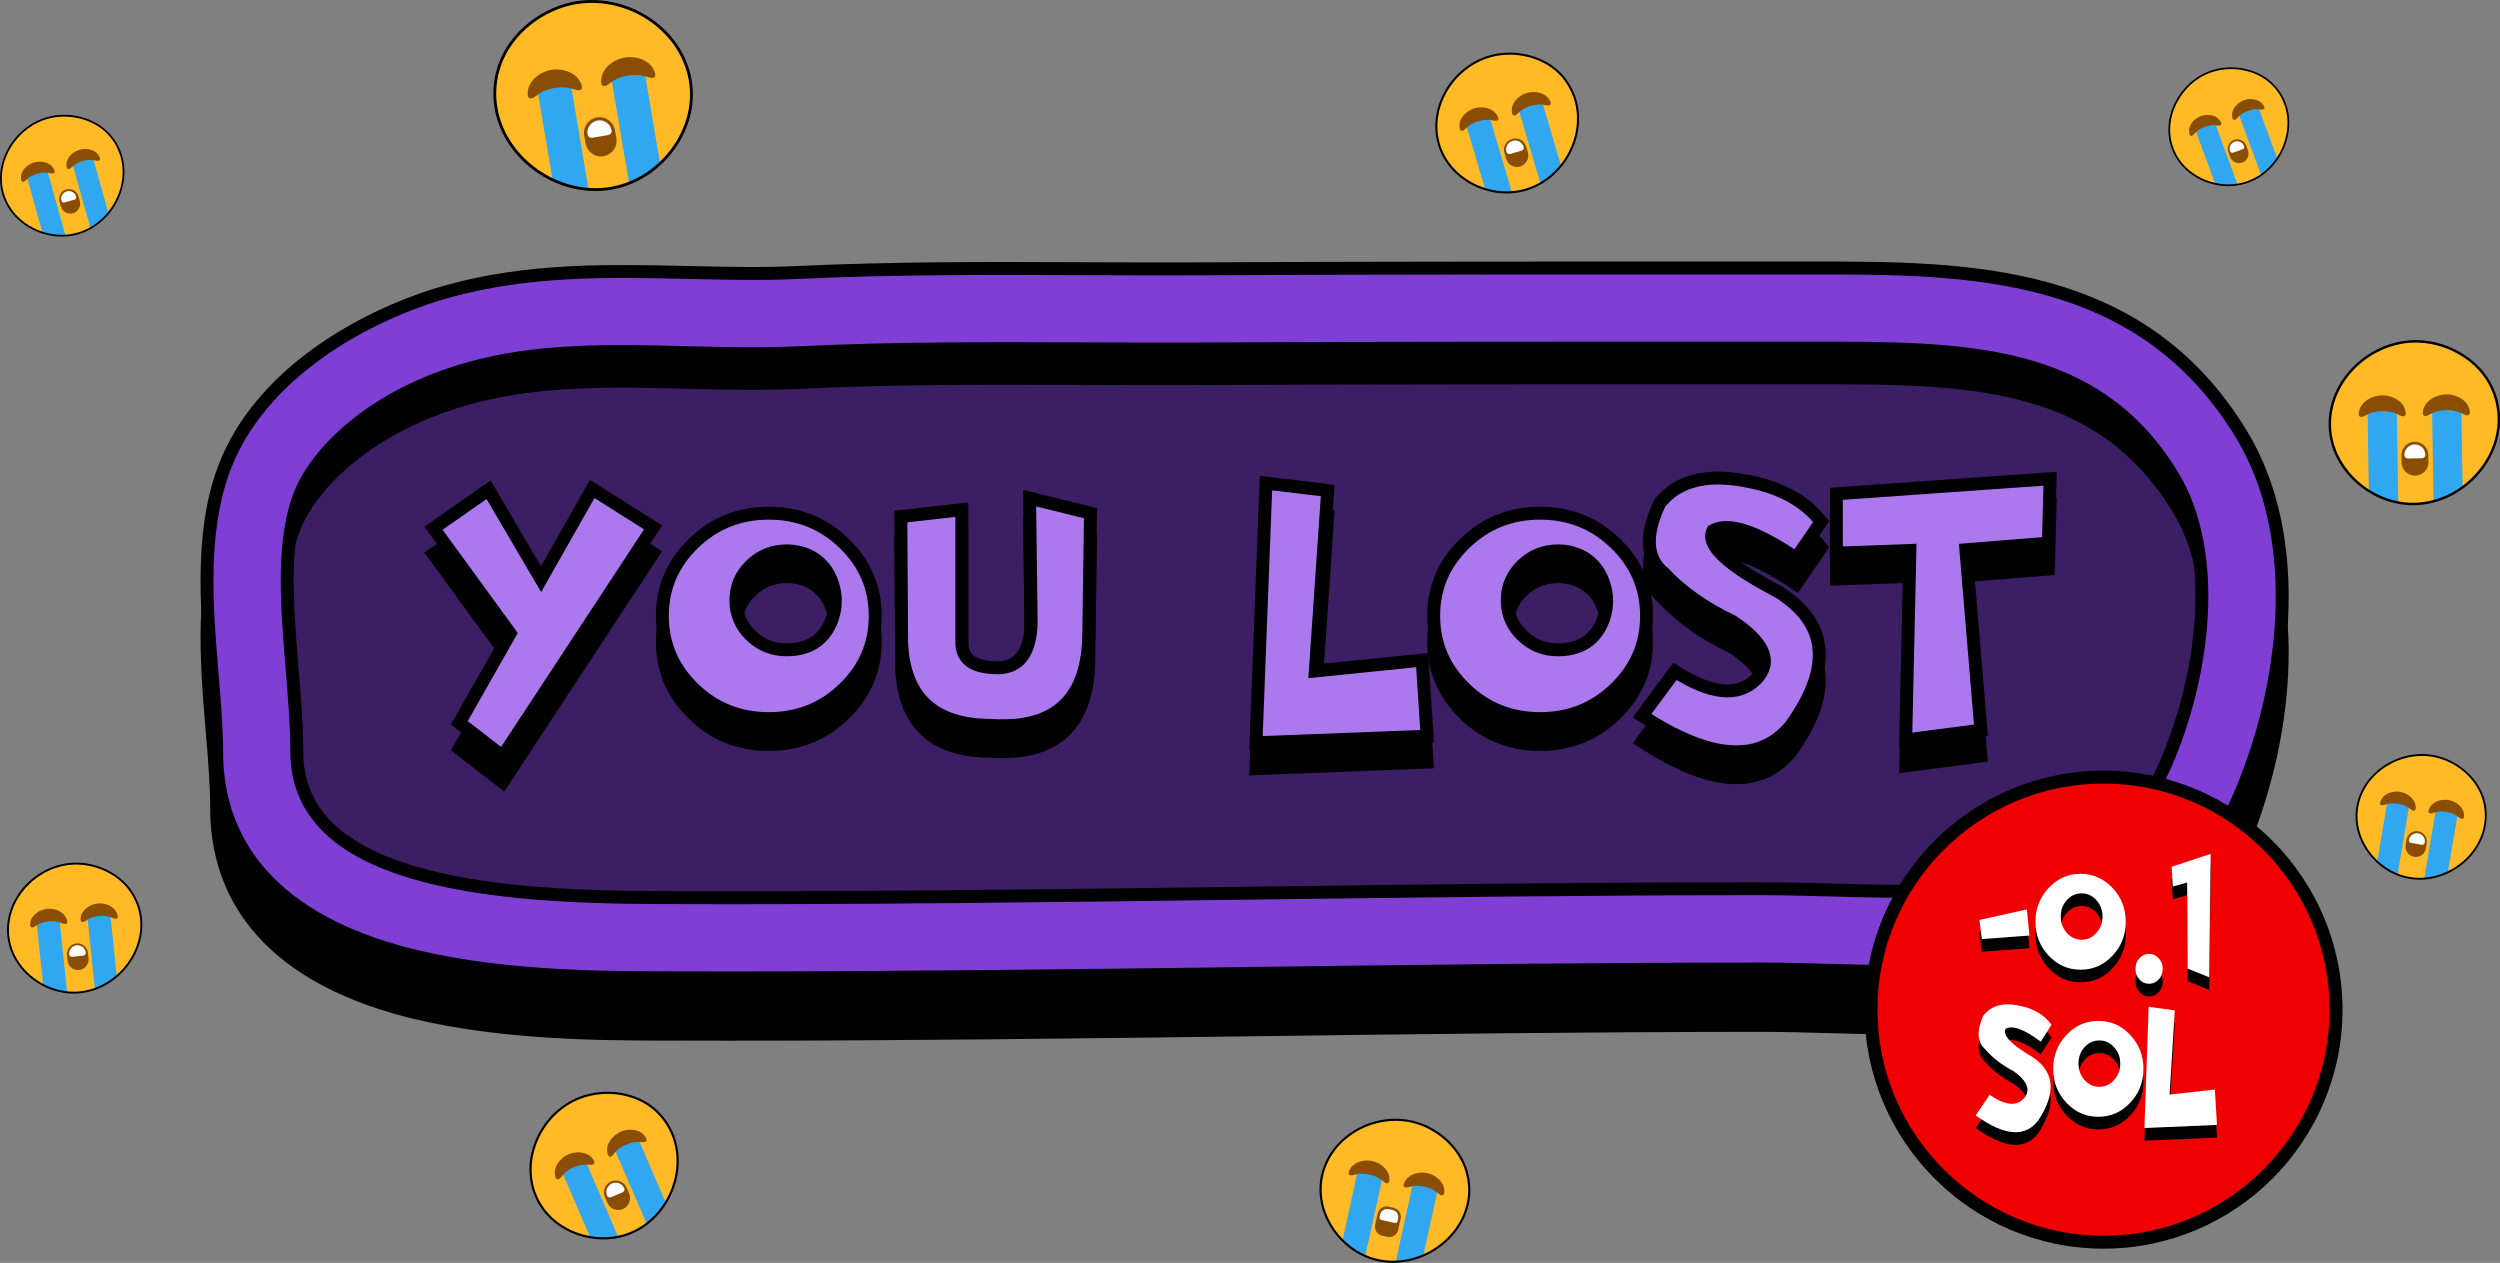 <?xml version="1.0" encoding="utf-8"?>
<!-- Generator: Adobe Illustrator 28.0.0, SVG Export Plug-In . SVG Version: 6.00 Build 0)  -->
<svg version="1.1" id="Layer_1" xmlns="http://www.w3.org/2000/svg" xmlns:xlink="http://www.w3.org/1999/xlink" x="0px" y="0px"
	 viewBox="0 0 1778.1 898.2" style="enable-background:new 0 0 1778.1 898.2;" xml:space="preserve">
<rect x="0" y="0" width="1778.1" height="898.2" fill="#808080" stroke="none"/>
<style type="text/css">
	.st0{stroke:#000000;stroke-width:9.189;stroke-miterlimit:10;}
	.st1{fill:#3B1E63;}
	.st2{fill:#AB79ED;stroke:#000000;stroke-width:9.189;stroke-miterlimit:10;}
	.st3{fill:#7F3FD4;stroke:#000000;stroke-width:9.189;stroke-miterlimit:10;}
	.st4{fill:#FFBA26;}
	.st5{fill:#894E04;}
	.st6{fill:#FFFFFF;}
	.st7{clip-path:url(#SVGID_00000016789392690859264870000012209881104062655134_);}
	.st8{fill:#30A7F0;}
	.st9{fill:none;stroke:#000000;stroke-width:1.333;stroke-miterlimit:10;}
	.st10{clip-path:url(#SVGID_00000059284676375312124600000014283824181811496576_);}
	.st11{fill:none;stroke:#000000;stroke-width:2.027;stroke-miterlimit:10;}
	.st12{clip-path:url(#SVGID_00000013886763801420087640000016117752541634153369_);}
	.st13{fill:none;stroke:#000000;stroke-width:1.483;stroke-miterlimit:10;}
	.st14{clip-path:url(#SVGID_00000082334131731711610110000007719188815353775251_);}
	.st15{fill:none;stroke:#000000;stroke-width:1.249;stroke-miterlimit:10;}
	.st16{clip-path:url(#SVGID_00000042016234419112261790000005275897510054198958_);}
	.st17{fill:none;stroke:#000000;stroke-width:1.532;stroke-miterlimit:10;}
	.st18{clip-path:url(#SVGID_00000039116039304146610930000004431762808748199093_);}
	.st19{fill:none;stroke:#000000;stroke-width:1.55;stroke-miterlimit:10;}
	.st20{clip-path:url(#SVGID_00000070833888372575512520000001913773324284548493_);}
	.st21{fill:none;stroke:#000000;stroke-width:1.747;stroke-miterlimit:10;}
	.st22{clip-path:url(#SVGID_00000057149554442735134810000004497452452083722428_);}
	.st23{fill:none;stroke:#000000;stroke-width:1.383;stroke-miterlimit:10;}
	.st24{clip-path:url(#SVGID_00000105425182771191754110000006287587259865419922_);}
	.st25{fill:none;stroke:#000000;stroke-width:1.282;stroke-miterlimit:10;}
	.st26{fill:#F00000;}
</style>
<g>
	<g>
		<g>
			<path class="st0" d="M518.3,735.6c-17.8,0-35.5,0-53.2-0.1c-41.2-0.2-117.9-0.5-182.4-18.6c-106.3-30-128.6-93.7-128.6-141.8
				c0-16.7-1.5-35.4-3.2-55.2c-4.2-50.4-8.9-107.5,11.5-153.9c27.6-63,98.6-102.5,155.9-118.6c57.6-16.1,115.5-14.8,171.5-13.5
				c26.9,0.6,52.3,1.2,77.7,0c67.5-3.2,136.1-3,202.5-2.7c26.8,0.1,54.6,0.2,81.8,0.1c137.9-0.7,278-0.6,413.6-0.6l24.4,0
				c109.1,0,232.7,0.1,304.4,118.3c21.3,35,31.2,80.2,28.6,130.7c-2.1,42.1-12.9,87.3-30.3,127.2c-25.6,58.7-68.3,95.4-130.4,112.4
				l0,0c-51.1,14-107.2,12.4-161.5,10.9c-16.7-0.5-32.4-0.9-47.9-0.9c-122.1,0-246,1.6-365.9,3.2C766.2,734,642,735.6,518.3,735.6z
				 M442.5,290.1c-37.5,0-73.7,2.2-108.9,12.1c-68.2,19.1-106.7,58.6-119,86.6c-14.5,33.2-10.6,80.6-6.9,126.4
				c1.7,21,3.4,40.8,3.4,59.8c0,90.8,135.9,103,254.2,103.5c140.6,0.6,283-1.3,420.6-3.1c120.1-1.6,244.2-3.2,366.7-3.2
				c16.3,0,33.2,0.5,49.5,0.9c50.1,1.4,102,2.8,144.9-8.9c45-12.3,74.6-37.8,93.1-80.2c27.1-62,39.2-149.5,5.2-205.5
				c-55.1-90.8-148.1-90.8-255.7-90.8l-24.4,0c-135.5,0-275.6-0.1-413.3,0.6c-27.4,0.1-55.3,0-82.2-0.1
				c-65.7-0.2-133.6-0.5-199.6,2.7c-27.4,1.3-55,0.7-81.7,0C472.9,290.5,457.6,290.1,442.5,290.1z"/>
		</g>
		<g>
			<path d="M442.5,250c-37.5,0-73.7,2.2-108.9,12.1c-68.2,19.1-106.7,58.6-119,86.6c-14.5,33.2-10.6,80.6-6.9,126.4
				c1.7,21,3.4,40.8,3.4,59.8c0,90.8,135.9,103,254.2,103.5c140.6,0.6,283-1.3,420.6-3.1c120.1-1.6,244.2-3.2,366.7-3.2
				c16.3,0,33.2,0.5,49.5,0.9c50.1,1.4,102,2.8,144.9-8.9c45-12.3,74.6-37.8,93.1-80.2c27.1-62,39.2-149.5,5.2-205.5
				c-55.1-90.8-148.1-90.8-255.7-90.8l-24.4,0c-135.5,0-275.6-0.1-413.3,0.6c-27.4,0.1-55.3,0-82.2-0.1
				c-65.7-0.2-133.6-0.5-199.6,2.7c-27.4,1.3-55,0.7-81.7,0C472.9,250.4,457.6,250,442.5,250z"/>
		</g>
		<g>
			<path class="st1" d="M442.5,275.7c-37.5,0-73.7,2.2-108.9,12.1c-68.2,19.1-106.7,58.6-119,86.6c-14.5,33.2-10.6,80.6-6.9,126.4
				c1.7,21,3.4,40.8,3.4,59.8c0,90.8,135.9,103,254.2,103.5c140.6,0.6,283-1.3,420.6-3.1c120.1-1.6,244.2-3.2,366.7-3.2
				c16.3,0,33.2,0.5,49.5,0.9c50.1,1.4,102,2.8,144.9-8.9c45-12.3,74.6-37.8,93.1-80.2c27.1-62,39.2-149.5,5.2-205.5
				c-55.1-90.8-148.1-90.8-255.7-90.8l-24.4,0c-135.5,0-275.6-0.1-413.3,0.6c-27.4,0.1-55.3,0-82.2-0.1
				c-65.7-0.2-133.6-0.5-199.6,2.7c-27.4,1.3-55,0.7-81.7,0C472.9,276.1,457.6,275.7,442.5,275.7z"/>
		</g>
		<g>
			<path class="st0" d="M357.5,556.3l-30.8-23.8l36.1-63.6l-54.5-74.8l39.2-27.4l37.3,63.6l36.4-64.1l43.3,27.3L357.5,556.3z"/>
			<path class="st0" d="M600.3,404.8c14.8,14.3,22.2,31.5,22.2,51.6c0,20.2-7.4,37.4-22.2,51.7c-14.8,14.3-32.6,21.4-53.5,21.4
				c-20.9,0-38.8-7.1-53.5-21.4c-14.8-14.3-22.2-31.5-22.2-51.7c0-20.1,7.4-37.3,22.2-51.6c14.8-14.3,32.6-21.4,53.5-21.4
				C567.7,383.4,585.5,390.5,600.3,404.8z M559.6,410.1c-10,0-18.5,3.4-25.6,10.3c-7.1,6.9-10.6,15.2-10.6,24.9
				c0,9.7,3.5,18,10.6,24.9c7.1,6.9,15.6,10.3,25.6,10.3s19.1-2.9,25.6-10.3c8-9.1,13.2-26.4,4.1-43.3
				C580.2,410.1,562.3,410.1,559.6,410.1z"/>
			<path class="st0" d="M1148.9,404.8c14.8,14.3,22.2,31.5,22.2,51.6c0,20.2-7.4,37.4-22.2,51.7c-14.8,14.3-32.6,21.4-53.5,21.4
				c-20.9,0-38.8-7.1-53.5-21.4c-14.8-14.3-22.2-31.5-22.2-51.7c0-20.1,7.4-37.3,22.2-51.6c14.8-14.3,32.6-21.4,53.5-21.4
				C1116.3,383.4,1134.1,390.5,1148.9,404.8z M1108.2,410.1c-10,0-18.5,3.4-25.6,10.3c-7.1,6.9-10.6,15.2-10.6,24.9
				c0,9.7,3.5,18,10.6,24.9c7.1,6.9,15.6,10.3,25.6,10.3s19.1-2.9,25.6-10.3c8-9.1,13.2-26.4,4.1-43.3
				C1128.8,410.1,1110.8,410.1,1108.2,410.1z"/>
			<path class="st0" d="M640.7,385.8l43.4-4.9v93.3c-0.5,12.4,7.4,18.7,23.7,19.1c16.7,0.8,25.2-10.1,25.6-32.7l-1.1-87.9l43.3,10.7
				l-1.2,84.4c0,47.5-23.2,69.7-69.5,66.5c-40.7,0-61.9-19.6-63.6-58.8L640.7,385.8z"/>
			<path class="st0" d="M900.4,362l43.9,5.3l-8.8,128.3l76-7.7l3.5,54.1l-121.7,4.7L900.4,362z"/>
			<path class="st0" d="M1167.9,527.4l23.4-31.5c25.8,16.5,45.1,18.3,57.9,5.4c11.4-12.1,5.8-25.6-16.6-40.7
				c-20.5-9.8-36.8-21.3-49.1-34.5c-12.8-10.5-13.8-27.1-3-49.9c13.3-16.5,34.8-21.5,64.5-15.1c22,4.4,38.8,13.8,50.3,28.3l-17.8,26
				c-28.2-19.2-48-25.7-59.2-19.6c-5,10.2,10.3,24.5,45.7,43c36.4,22.3,39.6,54.2,9.6,95.9C1251.5,561.5,1216.3,559.1,1167.9,527.4z
				"/>
			<path class="st0" d="M1306.1,411.8v-42.2l152-10.7l-1.2,45.8l-58.7,4.7l10.7,128.3l-53.5,7l3-134.8L1306.1,411.8z"/>
		</g>
		<g>
			<path class="st2" d="M357.5,537.9l-30.8-23.8l36.1-63.6l-54.5-74.8l39.2-27.4l37.3,63.6l36.4-64.1l43.3,27.3L357.5,537.9z"/>
			<path class="st2" d="M600.3,386.4c14.8,14.3,22.2,31.5,22.2,51.6c0,20.2-7.4,37.4-22.2,51.7c-14.8,14.3-32.6,21.4-53.5,21.4
				c-20.9,0-38.8-7.1-53.5-21.4c-14.8-14.3-22.2-31.5-22.2-51.7c0-20.1,7.4-37.3,22.2-51.6c14.8-14.3,32.6-21.4,53.5-21.4
				C567.7,365,585.5,372.1,600.3,386.4z M559.6,391.8c-10,0-18.5,3.4-25.6,10.3c-7.1,6.9-10.6,15.2-10.6,24.9
				c0,9.7,3.5,18,10.6,24.9c7.1,6.9,15.6,10.3,25.6,10.3s19.1-2.9,25.6-10.3c8-9.1,13.2-26.4,4.1-43.3
				C580.2,391.8,562.3,391.8,559.6,391.8z"/>
			<path class="st2" d="M1148.9,386.4c14.8,14.3,22.2,31.5,22.2,51.6c0,20.2-7.4,37.4-22.2,51.7c-14.8,14.3-32.6,21.4-53.5,21.4
				c-20.9,0-38.8-7.1-53.5-21.4c-14.8-14.3-22.2-31.5-22.2-51.7c0-20.1,7.4-37.3,22.2-51.6c14.8-14.3,32.6-21.4,53.5-21.4
				C1116.3,365,1134.1,372.1,1148.9,386.4z M1108.2,391.8c-10,0-18.5,3.4-25.6,10.3c-7.1,6.9-10.6,15.2-10.6,24.9
				c0,9.7,3.5,18,10.6,24.9c7.1,6.9,15.6,10.3,25.6,10.3s19.1-2.9,25.6-10.3c8-9.1,13.2-26.4,4.1-43.3
				C1128.8,391.8,1110.8,391.8,1108.2,391.8z"/>
			<path class="st2" d="M640.7,367.4l43.4-4.9v93.3c-0.5,12.4,7.4,18.7,23.7,19.1c16.7,0.8,25.2-10.1,25.6-32.7l-1.1-87.9l43.3,10.7
				l-1.2,84.4c0,47.5-23.2,69.7-69.5,66.5c-40.7,0-61.9-19.6-63.6-58.8L640.7,367.4z"/>
			<path class="st2" d="M900.4,343.6l43.9,5.3l-8.8,128.3l76-7.7l3.5,54.1l-121.7,4.7L900.4,343.6z"/>
			<path class="st2" d="M1167.9,509l23.4-31.5c25.8,16.5,45.1,18.3,57.9,5.4c11.4-12.1,5.8-25.6-16.6-40.7
				c-20.5-9.8-36.8-21.3-49.1-34.5c-12.8-10.5-13.8-27.1-3-49.9c13.3-16.5,34.8-21.5,64.5-15.1c22,4.4,38.8,13.8,50.3,28.3l-17.8,26
				c-28.2-19.2-48-25.7-59.2-19.6c-5,10.2,10.3,24.5,45.7,43c36.4,22.3,39.6,54.2,9.6,95.9C1251.5,543.1,1216.3,540.7,1167.9,509z"
				/>
			<path class="st2" d="M1306.1,393.4v-42.2l152-10.7l-1.2,45.8l-58.7,4.7l10.7,128.3l-53.5,7l3-134.8L1306.1,393.4z"/>
		</g>
		<g>
			<path class="st3" d="M518.3,695.5c-17.8,0-35.5,0-53.2-0.1c-41.2-0.2-117.9-0.5-182.4-18.6c-106.3-30-128.6-93.7-128.6-141.8
				c0-16.7-1.5-35.4-3.2-55.2c-4.2-50.4-8.9-107.5,11.5-153.9c27.6-63,98.6-102.5,155.9-118.6c57.6-16.1,115.5-14.8,171.5-13.5
				c26.9,0.6,52.3,1.2,77.7,0c67.5-3.2,136.1-3,202.5-2.7c26.8,0.1,54.6,0.2,81.8,0.1c137.9-0.7,278-0.6,413.6-0.6l24.4,0
				c109.1,0,232.7,0.1,304.4,118.3c21.3,35,31.2,80.2,28.6,130.7c-2.1,42.1-12.9,87.3-30.3,127.2c-25.6,58.7-68.3,95.4-130.4,112.4
				l0,0c-51.1,14-107.2,12.4-161.5,10.9c-16.7-0.5-32.4-0.9-47.9-0.9c-122.1,0-246,1.6-365.9,3.2C766.2,693.9,642,695.5,518.3,695.5
				z M442.5,250c-37.5,0-73.7,2.2-108.9,12.1c-68.2,19.1-106.7,58.6-119,86.6c-14.5,33.2-10.6,80.6-6.9,126.4
				c1.7,21,3.4,40.8,3.4,59.8c0,90.8,135.9,103,254.2,103.5c140.6,0.6,283-1.3,420.6-3.1c120.1-1.6,244.2-3.2,366.7-3.2
				c16.3,0,33.2,0.5,49.5,0.9c50.1,1.4,102,2.8,144.9-8.9c45-12.3,74.6-37.8,93.1-80.2c27.1-62,39.2-149.5,5.2-205.5
				c-55.1-90.8-148.1-90.8-255.7-90.8l-24.4,0c-135.5,0-275.6-0.1-413.3,0.6c-27.4,0.1-55.3,0-82.2-0.1
				c-65.7-0.2-133.6-0.5-199.6,2.7c-27.4,1.3-55,0.7-81.7,0C472.9,250.4,457.6,250,442.5,250z"/>
		</g>
	</g>
	<g>
		<path class="st4" d="M1767.4,586.9c-4.5,26.4-34.5,45.3-61.2,35.5c-18.6-6.8-32.2-26.3-29.9-46.3c3-26.3,30.8-43.6,55.9-38.1
			c15.9,3.5,30.7,16.1,34.6,32.2C1768.2,575.9,1768.3,581.6,1767.4,586.9z"/>
		<path class="st5" d="M1717,609.4L1717,609.4c-4-0.7-6.6-4.4-6-8.4l0.6-3.8c0.7-4,4.4-6.6,8.4-6l0,0c4,0.7,6.6,4.4,6,8.4l-0.6,3.8
			C1724.8,607.4,1721,610.1,1717,609.4z"/>
		<path class="st6" d="M1722.4,600.8l-7.6-1.3c-1-0.2-1.7-1.1-1.5-2.1l0,0c0.5-3.1,3.5-5.2,6.6-4.7l0,0c3.1,0.5,5.2,3.5,4.7,6.6l0,0
			C1724.4,600.3,1723.4,601,1722.4,600.8z"/>
		<g>
			<defs>
				<path id="SVGID_1_" d="M1767.4,586.9c-4.5,26.4-34.5,45.3-61.2,35.5c-18.6-6.8-32.2-26.3-29.9-46.3c3-26.3,30.8-43.6,55.9-38.1
					c15.9,3.5,30.7,16.1,34.6,32.2C1768.2,575.9,1768.3,581.6,1767.4,586.9z"/>
			</defs>
			<clipPath id="SVGID_00000164494954664943806320000013962696005376231593_">
				<use xlink:href="#SVGID_1_"  style="overflow:visible;"/>
			</clipPath>
			<g style="clip-path:url(#SVGID_00000164494954664943806320000013962696005376231593_);">
				
					<rect x="1693.5" y="569.2" transform="matrix(0.986 0.167 -0.167 0.986 123.591 -275.883)" class="st8" width="15.8" height="54.6"/>
				
					<rect x="1728" y="575.1" transform="matrix(0.986 0.167 -0.167 0.986 125.053 -281.568)" class="st8" width="15.8" height="54.6"/>
				<g>
					<path class="st5" d="M1717.3,576.5c-2.5,0.8-3.3-3.4-11.6-4.8c-8.2-1.4-10.5,2.2-12.5,0.7c-1.2-0.9,0.5-4.3,1.8-5.6
						c3.2-3.4,8.2-4.2,12.1-3.6c3.9,0.7,8.3,3.2,10.3,7.4C1718.3,572.3,1718.7,576.1,1717.3,576.5z"/>
				</g>
				<g>
					<path class="st5" d="M1751.7,582.3c-2.5,0.8-3.3-3.4-11.6-4.8s-10.5,2.2-12.5,0.7c-1.2-0.9,0.5-4.3,1.8-5.6
						c3.2-3.4,8.2-4.2,12.1-3.6c3.9,0.7,8.3,3.2,10.3,7.4C1752.6,578.2,1753.1,581.9,1751.7,582.3z"/>
				</g>
			</g>
		</g>
		<path class="st9" d="M1767.4,586.9c-4.5,26.4-34.5,45.3-61.2,35.5c-18.6-6.8-32.2-26.3-29.9-46.3c3-26.3,30.8-43.6,55.9-38.1
			c15.9,3.5,30.7,16.1,34.6,32.2C1768.2,575.9,1768.3,581.6,1767.4,586.9z"/>
	</g>
	<g>
		<path class="st4" d="M352.8,76.9c6.8,40.1,52.5,68.8,93.1,54c28.2-10.3,49-40,45.5-70.4c-4.6-40-46.8-66.3-85-57.9
			c-24.2,5.3-46.6,24.4-52.6,48.9C351.6,60.2,351.4,68.8,352.8,76.9z"/>
		<path class="st5" d="M429.3,111.1L429.3,111.1c6-1,10.1-6.7,9.1-12.8l-1-5.7c-1-6-6.7-10.1-12.8-9.1h0c-6,1-10.1,6.7-9.1,12.8
			l1,5.7C417.6,108.1,423.3,112.2,429.3,111.1z"/>
		<path class="st6" d="M421.2,98l11.5-2c1.5-0.3,2.6-1.7,2.3-3.2v0c-0.8-4.7-5.3-7.9-10-7.1l0,0c-4.7,0.8-7.9,5.3-7.1,10l0,0
			C418.2,97.2,419.6,98.3,421.2,98z"/>
		<g>
			<defs>
				<path id="SVGID_00000036209820869680170640000011083193115513833912_" d="M352.8,76.9c6.8,40.1,52.5,68.8,93.1,54
					c28.2-10.3,49-40,45.5-70.4c-4.6-40-46.8-66.3-85-57.9c-24.2,5.3-46.6,24.4-52.6,48.9C351.6,60.2,351.4,68.8,352.8,76.9z"/>
			</defs>
			<clipPath id="SVGID_00000047021753216919811320000011334244412344794291_">
				<use xlink:href="#SVGID_00000036209820869680170640000011083193115513833912_"  style="overflow:visible;"/>
			</clipPath>
			<g style="clip-path:url(#SVGID_00000047021753216919811320000011334244412344794291_);">
				
					<rect x="441.1" y="50" transform="matrix(-0.986 0.167 -0.167 -0.986 915.182 106.18)" class="st8" width="24.1" height="83.1"/>
				
					<rect x="388.6" y="58.9" transform="matrix(-0.986 0.167 -0.167 -0.986 812.434 132.613)" class="st8" width="24.1" height="83.1"/>
				<g>
					<path class="st5" d="M428.9,61.1c3.8,1.2,5-5.2,17.6-7.3c12.5-2.1,15.9,3.4,19,1.1c1.8-1.4-0.8-6.5-2.7-8.5
						c-4.9-5.1-12.5-6.5-18.5-5.5c-5.9,1-12.7,4.8-15.6,11.2C427.5,54.7,426.7,60.4,428.9,61.1z"/>
				</g>
				<g>
					<path class="st5" d="M376.7,69.9c3.8,1.2,5-5.2,17.6-7.3c12.5-2.1,15.9,3.4,19,1.1c1.8-1.4-0.8-6.5-2.7-8.5
						c-4.9-5.1-12.5-6.5-18.5-5.5c-5.9,1-12.7,4.8-15.6,11.2C375.2,63.6,374.5,69.3,376.7,69.9z"/>
				</g>
			</g>
		</g>
		<path class="st11" d="M352.8,76.9c6.8,40.1,52.5,68.8,93.1,54c28.2-10.3,49-40,45.5-70.4c-4.6-40-46.8-66.3-85-57.9
			c-24.2,5.3-46.6,24.4-52.6,48.9C351.6,60.2,351.4,68.8,352.8,76.9z"/>
	</g>
	<g>
		<path class="st4" d="M1120.5,71.2c8.4,28.6-12.4,62.1-43.8,65.4c-21.9,2.3-45-10.5-52.5-31.6c-9.8-27.8,9.4-58.6,37.3-65.4
			c17.6-4.3,38.5,1.1,50.3,15.2C1115.9,59.9,1118.8,65.5,1120.5,71.2z"/>
		<path class="st5" d="M1081.2,118.4L1081.2,118.4c-4.3,1.3-8.8-1.2-10-5.5l-1.2-4.1c-1.3-4.3,1.2-8.8,5.5-10l0,0
			c4.3-1.3,8.8,1.2,10,5.5l1.2,4.1C1087.9,112.6,1085.5,117.1,1081.2,118.4z"/>
		<path class="st6" d="M1082.3,107.1l-8.2,2.4c-1.1,0.3-2.2-0.3-2.6-1.4v0c-1-3.4,0.9-6.9,4.3-7.9v0c3.4-1,6.9,0.9,7.9,4.3v0
			C1084.1,105.6,1083.4,106.8,1082.3,107.1z"/>
		<g>
			<defs>
				<path id="SVGID_00000080192295653111748790000013312023819194078641_" d="M1120.5,71.2c8.4,28.6-12.4,62.1-43.8,65.4
					c-21.9,2.3-45-10.5-52.5-31.6c-9.8-27.8,9.4-58.6,37.3-65.4c17.6-4.3,38.5,1.1,50.3,15.2C1115.9,59.9,1118.8,65.5,1120.5,71.2z"
					/>
			</defs>
			<clipPath id="SVGID_00000037673226065805232550000006953725338748613044_">
				<use xlink:href="#SVGID_00000080192295653111748790000013312023819194078641_"  style="overflow:visible;"/>
			</clipPath>
			<g style="clip-path:url(#SVGID_00000037673226065805232550000006953725338748613044_);">
				
					<rect x="1050.5" y="82.8" transform="matrix(0.959 -0.283 0.283 0.959 11.303 304.545)" class="st8" width="17.6" height="60.8"/>
				
					<rect x="1087.8" y="71.8" transform="matrix(0.959 -0.283 0.283 0.959 15.953 314.669)" class="st8" width="17.6" height="60.8"/>
				<g>
					<path class="st5" d="M1065.4,85.3c-2.1,2-5-1.8-13.9,0.9s-9.3,7.3-12.1,6.8c-1.6-0.3-1.6-4.5-1-6.5c1.6-4.9,6.2-8.3,10.4-9.5
						c4.2-1.2,9.9-0.9,13.9,2.4C1064.3,80.7,1066.6,84.2,1065.4,85.3z"/>
				</g>
				<g>
					<path class="st5" d="M1102.6,74.4c-2.1,2-5-1.8-13.9,0.9c-8.9,2.6-9.3,7.3-12.1,6.8c-1.6-0.3-1.6-4.5-1-6.5
						c1.6-4.9,6.2-8.3,10.4-9.5c4.2-1.2,9.9-0.9,13.9,2.4C1101.5,69.7,1103.8,73.2,1102.6,74.4z"/>
				</g>
			</g>
		</g>
		<path class="st13" d="M1120.5,71.2c8.4,28.6-12.4,62.1-43.8,65.4c-21.9,2.3-45-10.5-52.5-31.6c-9.8-27.8,9.4-58.6,37.3-65.4
			c17.6-4.3,38.5,1.1,50.3,15.2C1115.9,59.9,1118.8,65.5,1120.5,71.2z"/>
	</g>
	<g>
		<path class="st4" d="M1625.2,73.8c8.6,23.5-7,52.9-33.3,57.4c-18.3,3.1-38.4-6.4-45.9-23.7c-9.8-22.8,4.7-49.8,27.7-57
			c14.5-4.6,32.4-1.2,43.1,10C1620.8,64.6,1623.5,69.1,1625.2,73.8z"/>
		<path class="st5" d="M1594.8,115.6L1594.8,115.6c-3.5,1.3-7.4-0.5-8.7-4l-1.2-3.4c-1.3-3.5,0.5-7.4,4-8.7l0,0
			c3.5-1.3,7.4,0.5,8.7,4l1.2,3.4C1600.1,110.4,1598.3,114.3,1594.8,115.6z"/>
		<path class="st6" d="M1595.1,106.1l-6.8,2.5c-0.9,0.3-1.9-0.1-2.2-1v0c-1-2.8,0.4-5.8,3.2-6.8l0,0c2.8-1,5.8,0.4,6.8,3.2v0
			C1596.5,104.7,1596,105.7,1595.1,106.1z"/>
		<g>
			<defs>
				<path id="SVGID_00000073690886367482731060000008406808056960999047_" d="M1625.2,73.8c8.6,23.5-7,52.9-33.3,57.4
					c-18.3,3.1-38.4-6.4-45.9-23.7c-9.8-22.8,4.7-49.8,27.7-57c14.5-4.6,32.4-1.2,43.1,10C1620.8,64.6,1623.5,69.1,1625.2,73.8z"/>
			</defs>
			<clipPath id="SVGID_00000002363324770234928770000013526425684158522499_">
				<use xlink:href="#SVGID_00000073690886367482731060000008406808056960999047_"  style="overflow:visible;"/>
			</clipPath>
			<g style="clip-path:url(#SVGID_00000002363324770234928770000013526425684158522499_);">
				
					<rect x="1568.6" y="86.8" transform="matrix(0.939 -0.345 0.345 0.939 57.791 549.971)" class="st8" width="14.8" height="51.2"/>
				
					<rect x="1599.4" y="75.5" transform="matrix(0.939 -0.345 0.345 0.939 63.571 559.888)" class="st8" width="14.8" height="51.2"/>
				<g>
					<path class="st5" d="M1579.7,88.7c-1.7,1.8-4.3-1.2-11.6,1.5c-7.3,2.7-7.5,6.7-9.8,6.4c-1.4-0.2-1.6-3.7-1.2-5.4
						c1.1-4.2,4.7-7.3,8.2-8.6c3.5-1.3,8.3-1.3,11.8,1.2C1578.5,84.9,1580.6,87.7,1579.7,88.7z"/>
				</g>
				<g>
					<path class="st5" d="M1610.3,77.4c-1.7,1.8-4.3-1.2-11.6,1.5c-7.3,2.7-7.5,6.7-9.8,6.4c-1.4-0.2-1.6-3.7-1.2-5.4
						c1.1-4.2,4.7-7.3,8.2-8.6c3.5-1.3,8.3-1.3,11.8,1.2C1609.1,73.6,1611.3,76.4,1610.3,77.4z"/>
				</g>
			</g>
		</g>
		<path class="st15" d="M1625.2,73.8c8.6,23.5-7,52.9-33.3,57.4c-18.3,3.1-38.4-6.4-45.9-23.7c-9.8-22.8,4.7-49.8,27.7-57
			c14.5-4.6,32.4-1.2,43.1,10C1620.8,64.6,1623.5,69.1,1625.2,73.8z"/>
	</g>
	<g>
		<path class="st4" d="M1043.9,856.2c-6.6,30-42.2,50-72.3,37.4c-21-8.8-35.5-32-31.8-54.8c4.9-30.1,37.7-48.3,66.3-40.6
			c18.1,4.9,34.3,20.1,37.9,38.8C1045.4,843.7,1045.3,850.2,1043.9,856.2z"/>
		<path class="st5" d="M986.7,879.7l-3.6-0.8c-3.5-0.8-5.8-4.3-5-7.8l1.7-7.9c0.8-3.5,4.3-5.8,7.8-5l3.6,0.8c3.5,0.8,5.8,4.3,5,7.8
			l-1.7,7.9C993.7,878.2,990.2,880.5,986.7,879.7z"/>
		<path class="st6" d="M992,869.8l-9.5-2.1c-0.9-0.2-1.5-1.1-1.3-2l0.4-1.8c0.6-2.8,3.3-4.5,6.1-3.9l2.8,0.6
			c2.8,0.6,4.5,3.3,3.9,6.1l-0.4,1.8C993.8,869.4,992.9,870,992,869.8z"/>
		<g>
			<defs>
				<path id="SVGID_00000054962237552448100320000012155685299256448917_" d="M1043.9,856.2c-6.6,30-42.2,50-72.3,37.4
					c-21-8.8-35.5-32-31.8-54.8c4.9-30.1,37.7-48.3,66.3-40.6c18.1,4.9,34.3,20.1,37.9,38.8C1045.4,843.7,1045.3,850.2,1043.9,856.2
					z"/>
			</defs>
			<clipPath id="SVGID_00000151532354833062151990000013802511414697123253_">
				<use xlink:href="#SVGID_00000054962237552448100320000012155685299256448917_"  style="overflow:visible;"/>
			</clipPath>
			<g style="clip-path:url(#SVGID_00000151532354833062151990000013802511414697123253_);">
				
					<rect x="958.5" y="832.3" transform="matrix(0.977 0.214 -0.214 0.977 207.757 -187.44)" class="st8" width="18.2" height="62.8"/>
				
					<rect x="997.8" y="840.9" transform="matrix(0.977 0.214 -0.214 0.977 210.522 -195.668)" class="st8" width="18.2" height="62.8"/>
				<g>
					<path class="st5" d="M987,841.5c-2.9,0.7-3.6-4.1-13-6.1c-9.4-2.1-12.1,2-14.4,0.1c-1.3-1.1,0.8-4.9,2.4-6.3
						c3.9-3.7,9.7-4.4,14.1-3.4c4.4,1,9.4,4.1,11.4,9C988.3,836.8,988.7,841.1,987,841.5z"/>
				</g>
				<g>
					<path class="st5" d="M1026.1,850.1c-2.9,0.7-3.6-4.1-13-6.1c-9.4-2.1-12.1,2-14.4,0.1c-1.3-1.1,0.8-4.9,2.4-6.3
						c3.9-3.7,9.7-4.4,14.1-3.4c4.4,1,9.4,4.1,11.4,9C1027.4,845.4,1027.8,849.7,1026.1,850.1z"/>
				</g>
			</g>
		</g>
		<path class="st17" d="M1043.9,856.2c-6.6,30-42.2,50-72.3,37.4c-21-8.8-35.5-32-31.8-54.8c4.9-30.1,37.7-48.3,66.3-40.6
			c18.1,4.9,34.3,20.1,37.9,38.8C1045.4,843.7,1045.3,850.2,1043.9,856.2z"/>
	</g>
	<g>
		<path class="st4" d="M478,806.1c12.3,28.6-5.1,66-37.3,73.4c-22.4,5.1-48.1-5.3-58.4-26.3c-13.7-27.6,2.5-62,30.5-72.5
			c17.7-6.7,40.1-3.7,54.1,9.5C471.8,794.9,475.5,800.3,478,806.1z"/>
		<path class="st5" d="M443.1,859.9L443.1,859.9c-4.3,1.8-9.3-0.1-11.1-4.4l-1.8-4.1c-1.8-4.3,0.1-9.3,4.4-11.1h0
			c4.3-1.8,9.3,0.1,11.1,4.4l1.8,4.1C449.3,853,447.4,858,443.1,859.9z"/>
		<path class="st6" d="M442.8,848l-8.2,3.5c-1.1,0.5-2.4,0-2.8-1.1l0,0c-1.4-3.4,0.1-7.2,3.5-8.7h0c3.4-1.4,7.2,0.1,8.7,3.5l0,0
			C444.4,846.3,443.9,847.6,442.8,848z"/>
		<g>
			<defs>
				<path id="SVGID_00000034779256631949951680000004533419897636987280_" d="M478,806.1c12.3,28.6-5.1,66-37.3,73.4
					c-22.4,5.1-48.1-5.3-58.4-26.3c-13.7-27.6,2.5-62,30.5-72.5c17.7-6.7,40.1-3.7,54.1,9.5C471.8,794.9,475.5,800.3,478,806.1z"/>
			</defs>
			<clipPath id="SVGID_00000035504644018528612810000002294851376227515294_">
				<use xlink:href="#SVGID_00000034779256631949951680000004533419897636987280_"  style="overflow:visible;"/>
			</clipPath>
			<g style="clip-path:url(#SVGID_00000035504644018528612810000002294851376227515294_);">
				
					<rect x="410.4" y="825.4" transform="matrix(0.918 -0.396 0.396 0.918 -304.893 235.963)" class="st8" width="18.4" height="63.5"/>
				
					<rect x="447.8" y="809.3" transform="matrix(0.918 -0.396 0.396 0.918 -295.472 249.439)" class="st8" width="18.4" height="63.5"/>
				<g>
					<path class="st5" d="M422.5,827.6c-1.9,2.3-5.4-1.2-14.3,2.6c-8.9,3.8-8.8,8.8-11.7,8.6c-1.7-0.1-2.2-4.5-1.8-6.6
						c1-5.3,5.4-9.3,9.6-11.2c4.2-1.8,10.1-2.2,14.7,0.7C420.8,822.9,423.7,826.2,422.5,827.6z"/>
				</g>
				<g>
					<path class="st5" d="M459.7,811.5c-1.9,2.3-5.4-1.2-14.3,2.6c-8.9,3.8-8.8,8.8-11.7,8.6c-1.7-0.1-2.2-4.5-1.8-6.6
						c1-5.3,5.4-9.3,9.6-11.2c4.2-1.8,10.1-2.2,14.7,0.7C458,806.9,460.8,810.2,459.7,811.5z"/>
				</g>
			</g>
		</g>
		<path class="st19" d="M478,806.1c12.3,28.6-5.1,66-37.3,73.4c-22.4,5.1-48.1-5.3-58.4-26.3c-13.7-27.6,2.5-62,30.5-72.5
			c17.7-6.7,40.1-3.7,54.1,9.5C471.8,794.9,475.5,800.3,478,806.1z"/>
	</g>
	<g>
		<path class="st4" d="M1777.3,297.2c0.6,35.1-33.6,66.6-70.4,60.5c-25.6-4.3-47.8-26.1-49.7-52.4c-2.4-34.6,29.2-63.6,62.9-62.5
			c21.3,0.7,43.3,13.3,52.3,33.1C1775.6,282.9,1777.1,290.1,1777.3,297.2z"/>
		<path class="st5" d="M1717.8,338.3L1717.8,338.3c-5.3,0.1-9.6-4.1-9.7-9.4l-0.1-5c-0.1-5.3,4.1-9.6,9.4-9.7l0,0
			c5.3-0.1,9.6,4.1,9.7,9.4l0.1,5C1727.3,333.9,1723.1,338.2,1717.8,338.3z"/>
		<path class="st6" d="M1722.7,325.9l-10.1,0.2c-1.3,0-2.4-1-2.5-2.4v0c-0.1-4.1,3.2-7.5,7.3-7.6l0,0c4.1-0.1,7.5,3.2,7.6,7.3v0
			C1725.1,324.8,1724,325.9,1722.7,325.9z"/>
		<g>
			<defs>
				<path id="SVGID_00000127017339533846121350000010788296242817733769_" d="M1777.3,297.2c0.6,35.1-33.6,66.6-70.4,60.5
					c-25.6-4.3-47.8-26.1-49.7-52.4c-2.4-34.6,29.2-63.6,62.9-62.5c21.3,0.7,43.3,13.3,52.3,33.1
					C1775.6,282.9,1777.1,290.1,1777.3,297.2z"/>
			</defs>
			<clipPath id="SVGID_00000034053268630343322040000009947433527656955780_">
				<use xlink:href="#SVGID_00000127017339533846121350000010788296242817733769_"  style="overflow:visible;"/>
			</clipPath>
			<g style="clip-path:url(#SVGID_00000034053268630343322040000009947433527656955780_);">
				
					<rect x="1684.2" y="289.7" transform="matrix(1 -1.648444e-02 1.648444e-02 1 -5.136 27.978)" class="st8" width="20.8" height="71.6"/>
				
					<rect x="1730.1" y="289" transform="matrix(1 -1.648444e-02 1.648444e-02 1 -5.117 28.734)" class="st8" width="20.8" height="71.6"/>
				<g>
					<path class="st5" d="M1710.3,295.8c-3,1.6-5.1-3.6-16-3.4s-12.9,5.4-15.9,3.9c-1.7-0.9-0.4-5.6,1-7.6c3.3-5.1,9.6-7.4,14.8-7.5
						c5.2-0.1,11.5,2.1,15,7C1710.5,290.3,1712,294.9,1710.3,295.8z"/>
				</g>
				<g>
					<path class="st5" d="M1755.9,295.1c-3,1.6-5.1-3.6-16-3.4s-12.9,5.4-15.9,3.9c-1.7-0.9-0.4-5.6,1-7.6c3.3-5.1,9.6-7.4,14.8-7.5
						c5.2-0.1,11.5,2.1,15,7C1756.1,289.5,1757.6,294.2,1755.9,295.1z"/>
				</g>
			</g>
		</g>
		<path class="st21" d="M1777.3,297.2c0.6,35.1-33.6,66.6-70.4,60.5c-25.6-4.3-47.8-26.1-49.7-52.4c-2.4-34.6,29.2-63.6,62.9-62.5
			c21.3,0.7,43.3,13.3,52.3,33.1C1775.6,282.9,1777.1,290.1,1777.3,297.2z"/>
	</g>
	<g>
		<path class="st4" d="M100.3,653.3c2.9,27.6-21.9,54.8-51.3,52.6C28.5,704.3,9.5,688.6,6.2,668c-4.3-27.1,18.6-52.1,45.2-53.7
			c16.9-1,35.1,7.5,43.5,22.5C98,642.2,99.7,647.8,100.3,653.3z"/>
		<path class="st5" d="M56.3,689.9L56.3,689.9c-4.1,0.4-7.9-2.6-8.3-6.7l-0.4-3.9c-0.4-4.1,2.6-7.9,6.7-8.3h0
			c4.1-0.4,7.9,2.6,8.3,6.7l0.4,3.9C63.4,685.7,60.4,689.4,56.3,689.9z"/>
		<path class="st6" d="M59.2,679.7l-7.9,0.8c-1.1,0.1-2-0.7-2.1-1.7l0,0c-0.3-3.2,2-6.1,5.3-6.5h0c3.2-0.3,6.1,2,6.5,5.3l0,0
			C61,678.7,60.3,679.6,59.2,679.7z"/>
		<g>
			<defs>
				<path id="SVGID_00000013903535102206883420000000324907899271500199_" d="M100.3,653.3c2.9,27.6-21.9,54.8-51.3,52.6
					C28.5,704.3,9.5,688.6,6.2,668c-4.3-27.1,18.6-52.1,45.2-53.7c16.9-1,35.1,7.5,43.5,22.5C98,642.2,99.7,647.8,100.3,653.3z"/>
			</defs>
			<clipPath id="SVGID_00000148660519723111424350000012992106678800311486_">
				<use xlink:href="#SVGID_00000013903535102206883420000000324907899271500199_"  style="overflow:visible;"/>
			</clipPath>
			<g style="clip-path:url(#SVGID_00000148660519723111424350000012992106678800311486_);">
				
					<rect x="28.8" y="653.1" transform="matrix(0.995 -0.104 0.104 0.995 -70.727 7.556)" class="st8" width="16.4" height="56.7"/>
				
					<rect x="64.9" y="649.3" transform="matrix(0.995 -0.104 0.104 0.995 -70.137 11.295)" class="st8" width="16.4" height="56.7"/>
				<g>
					<path class="st5" d="M47.4,656.9c-2.3,1.5-4.3-2.5-12.9-1.6s-9.8,5.2-12.3,4.2c-1.4-0.6-0.7-4.4,0.2-6.1c2.3-4.2,7-6.5,11.1-7
						c4.1-0.4,9.2,0.8,12.3,4.5C47.1,652.5,48.7,656.1,47.4,656.9z"/>
				</g>
				<g>
					<path class="st5" d="M83.3,653.1c-2.3,1.5-4.3-2.5-12.9-1.6s-9.8,5.2-12.3,4.2c-1.4-0.6-0.7-4.4,0.2-6.1c2.3-4.2,7-6.5,11.1-7
						c4.1-0.4,9.2,0.8,12.3,4.5C83.1,648.7,84.6,652.3,83.3,653.1z"/>
				</g>
			</g>
		</g>
		<path class="st23" d="M100.3,653.3c2.9,27.6-21.9,54.8-51.3,52.6C28.5,704.3,9.5,688.6,6.2,668c-4.3-27.1,18.6-52.1,45.2-53.7
			c16.9-1,35.1,7.5,43.5,22.5C98,642.2,99.7,647.8,100.3,653.3z"/>
	</g>
	<g>
		<path class="st4" d="M86.4,111.5c6.9,24.8-11.5,53.5-38.7,56c-18.9,1.7-38.8-9.7-45-28c-8.1-24.1,8.9-50.5,33-56.1
			C51,79.9,69,84.8,79,97.2C82.6,101.6,85,106.5,86.4,111.5z"/>
		<path class="st5" d="M51.9,151.7L51.9,151.7c-3.7,1-7.6-1.1-8.6-4.9l-1-3.5c-1-3.7,1.1-7.6,4.9-8.6h0c3.7-1,7.6,1.1,8.6,4.9l1,3.5
			C57.7,146.8,55.6,150.6,51.9,151.7z"/>
		<path class="st6" d="M53,142l-7.1,2c-0.9,0.3-1.9-0.3-2.2-1.2l0,0c-0.8-2.9,0.9-5.9,3.8-6.7l0,0c2.9-0.8,5.9,0.9,6.7,3.8l0,0
			C54.5,140.7,53.9,141.7,53,142z"/>
		<g>
			<defs>
				<path id="SVGID_00000113312325743418238270000015034842450260064396_" d="M86.4,111.5c6.9,24.8-11.5,53.5-38.7,56
					c-18.9,1.7-38.8-9.7-45-28c-8.1-24.1,8.9-50.5,33-56.1C51,79.9,69,84.8,79,97.2C82.6,101.6,85,106.5,86.4,111.5z"/>
			</defs>
			<clipPath id="SVGID_00000138548321618206883460000009880608268897666964_">
				<use xlink:href="#SVGID_00000113312325743418238270000015034842450260064396_"  style="overflow:visible;"/>
			</clipPath>
			<g style="clip-path:url(#SVGID_00000138548321618206883460000009880608268897666964_);">
				
					<rect x="25.3" y="120.6" transform="matrix(0.963 -0.269 0.269 0.963 -38.3 14.278)" class="st8" width="15.2" height="52.5"/>
				
					<rect x="57.8" y="111.6" transform="matrix(0.963 -0.269 0.269 0.963 -34.67 22.665)" class="st8" width="15.2" height="52.5"/>
				<g>
					<path class="st5" d="M38.6,122.9c-1.8,1.7-4.3-1.6-12,0.6c-7.7,2.2-8.2,6.2-10.6,5.7c-1.4-0.3-1.3-3.9-0.7-5.6
						c1.4-4.2,5.4-7.1,9.1-8.1c3.7-1,8.6-0.7,12,2.2C37.7,118.9,39.7,122,38.6,122.9z"/>
				</g>
				<g>
					<path class="st5" d="M70.9,113.9c-1.8,1.7-4.3-1.6-12,0.6s-8.2,6.2-10.6,5.7c-1.4-0.3-1.3-3.9-0.7-5.6c1.4-4.2,5.4-7.1,9.1-8.1
						c3.7-1,8.6-0.7,12,2.2C70,109.9,71.9,113,70.9,113.9z"/>
				</g>
			</g>
		</g>
		<path class="st25" d="M86.4,111.5c6.9,24.8-11.5,53.5-38.7,56c-18.9,1.7-38.8-9.7-45-28c-8.1-24.1,8.9-50.5,33-56.1
			C51,79.9,69,84.8,79,97.2C82.6,101.6,85,106.5,86.4,111.5z"/>
	</g>
	<g>
		<g>
			<circle class="st26" cx="1496.1" cy="718.1" r="165.4"/>
			<path d="M1496.1,888.1c-93.7,0-170-76.3-170-170s76.3-170,170-170s170,76.3,170,170S1589.9,888.1,1496.1,888.1z M1496.1,557.3
				c-88.7,0-160.8,72.1-160.8,160.8s72.1,160.8,160.8,160.8s160.8-72.1,160.8-160.8S1584.8,557.3,1496.1,557.3z"/>
		</g>
		<g>
			<path d="M1409.6,676.9l-1.8-13.6l33.8-7.5l1.8,18.6L1409.6,676.9z"/>
			<path d="M1502.5,640.5c6.3,6.7,9.4,14.7,9.4,24.1c0,9.4-3.1,17.5-9.4,24.1c-6.3,6.7-13.8,10-22.7,10c-8.9,0-16.4-3.3-22.7-10
				c-6.3-6.7-9.4-14.7-9.4-24.1c0-9.4,3.1-17.4,9.4-24.1c6.3-6.7,13.8-10,22.7-10C1488.6,630.5,1496.2,633.9,1502.5,640.5z
				 M1480.5,644.4c-4.1,0-7.6,1.6-10.5,4.8c-2.9,3.2-4.3,7.1-4.3,11.6s1.4,8.4,4.3,11.7c2.9,3.2,6.4,4.9,10.5,4.9
				c4.1,0,7.6-1.6,10.5-4.9c2.9-3.2,4.4-7.1,4.4-11.7s-1.5-8.4-4.4-11.6C1488.1,646,1484.6,644.4,1480.5,644.4z"/>
			<path d="M1528.5,708.7c-2.7,0-5-1-6.9-3.1c-1.9-2.1-2.8-4.6-2.8-7.5s0.9-5.5,2.8-7.5c1.9-2.1,4.2-3.1,6.9-3.1c2.7,0,5,1,6.9,3.1
				c1.9,2.1,2.8,4.6,2.8,7.5s-0.9,5.5-2.8,7.5S1531.2,708.7,1528.5,708.7z"/>
			<path d="M1545.4,639.5l-0.9-14l27.8-9.2l-1,87.8l-15.4-6.2l-0.3-61.2L1545.4,639.5z"/>
			<path d="M1405.2,802.3l9.9-14.7c10.9,7.7,19.1,8.5,24.5,2.5c4.8-5.6,2.5-12-7.1-19c-8.7-4.6-15.6-9.9-20.8-16.1
				c-5.4-4.9-5.9-12.6-1.3-23.3c5.7-7.7,14.8-10.1,27.4-7.1c9.3,2.1,16.4,6.5,21.3,13.2l-7.6,12.1c-12-9-20.3-12-25.1-9.1
				c-2.1,4.8,4.4,11.4,19.4,20.1c15.4,10.4,16.8,25.3,4.1,44.7C1440.6,818.2,1425.7,817.1,1405.2,802.3z"/>
			<path d="M1515.1,745.1c6.3,6.7,9.4,14.7,9.4,24.1c0,9.4-3.1,17.5-9.4,24.1c-6.3,6.7-13.8,10-22.7,10c-8.9,0-16.4-3.3-22.7-10
				c-6.3-6.7-9.4-14.7-9.4-24.1c0-9.4,3.1-17.4,9.4-24.1c6.3-6.7,13.8-10,22.7-10C1501.3,735.1,1508.9,738.4,1515.1,745.1z
				 M1493.1,749c-4.1,0-7.6,1.6-10.5,4.8c-2.9,3.2-4.3,7.1-4.3,11.6c0,4.5,1.4,8.4,4.3,11.7c2.9,3.2,6.4,4.9,10.5,4.9
				c4.1,0,7.6-1.6,10.5-4.9c2.9-3.2,4.4-7.1,4.4-11.7c0-4.5-1.5-8.4-4.4-11.6C1500.7,750.6,1497.2,749,1493.1,749z"/>
			<path d="M1528.2,725.1l18.6,2.5l-3.7,59.9l32.2-3.6l1.5,25.2l-51.6,2.2L1528.2,725.1z"/>
		</g>
		<g>
			<path class="st6" d="M1409.6,667.9l-1.8-13.6l33.8-7.5l1.8,18.6L1409.6,667.9z"/>
			<path class="st6" d="M1502.5,631.5c6.3,6.7,9.4,14.7,9.4,24.1c0,9.4-3.1,17.5-9.4,24.1c-6.3,6.7-13.8,10-22.7,10
				c-8.9,0-16.4-3.3-22.7-10c-6.3-6.7-9.4-14.7-9.4-24.1c0-9.4,3.1-17.4,9.4-24.1c6.3-6.7,13.8-10,22.7-10
				C1488.6,621.5,1496.2,624.9,1502.5,631.5z M1480.5,635.4c-4.1,0-7.6,1.6-10.5,4.8c-2.9,3.2-4.3,7.1-4.3,11.6s1.4,8.4,4.3,11.7
				c2.9,3.2,6.4,4.9,10.5,4.9c4.1,0,7.6-1.6,10.5-4.9c2.9-3.2,4.4-7.1,4.4-11.7s-1.5-8.4-4.4-11.6
				C1488.1,637,1484.6,635.4,1480.5,635.4z"/>
			<path class="st6" d="M1528.5,699.7c-2.7,0-5-1-6.9-3.1c-1.9-2.1-2.8-4.6-2.8-7.5s0.9-5.5,2.8-7.5c1.9-2.1,4.2-3.1,6.9-3.1
				c2.7,0,5,1,6.9,3.1c1.9,2.1,2.8,4.6,2.8,7.5s-0.9,5.5-2.8,7.5S1531.2,699.7,1528.5,699.7z"/>
			<path class="st6" d="M1545.4,630.5l-0.9-14l27.8-9.2l-1,87.8l-15.4-6.2l-0.3-61.2L1545.4,630.5z"/>
			<path class="st6" d="M1405.2,793.3l9.9-14.7c10.9,7.7,19.1,8.5,24.5,2.5c4.8-5.6,2.5-12-7.1-19c-8.7-4.6-15.6-9.9-20.8-16.1
				c-5.4-4.9-5.9-12.6-1.3-23.3c5.7-7.7,14.8-10.1,27.4-7.1c9.3,2.1,16.4,6.5,21.3,13.2l-7.6,12.1c-12-9-20.3-12-25.1-9.1
				c-2.1,4.8,4.4,11.4,19.4,20.1c15.4,10.4,16.8,25.3,4.1,44.7C1440.6,809.2,1425.7,808.1,1405.2,793.3z"/>
			<path class="st6" d="M1515.1,736.1c6.3,6.7,9.4,14.7,9.4,24.1c0,9.4-3.1,17.5-9.4,24.1c-6.3,6.7-13.8,10-22.7,10
				c-8.9,0-16.4-3.3-22.7-10c-6.3-6.7-9.4-14.7-9.4-24.1c0-9.4,3.1-17.4,9.4-24.1c6.3-6.7,13.8-10,22.7-10
				C1501.3,726.1,1508.9,729.4,1515.1,736.1z M1493.1,740c-4.1,0-7.6,1.6-10.5,4.8c-2.9,3.2-4.3,7.1-4.3,11.6
				c0,4.5,1.4,8.4,4.3,11.7c2.9,3.2,6.4,4.9,10.5,4.9c4.1,0,7.6-1.6,10.5-4.9c2.9-3.2,4.4-7.1,4.4-11.7c0-4.5-1.5-8.4-4.4-11.6
				C1500.7,741.6,1497.2,740,1493.1,740z"/>
			<path class="st6" d="M1528.2,716.1l18.6,2.5l-3.7,59.9l32.2-3.6l1.5,25.2l-51.6,2.2L1528.2,716.1z"/>
		</g>
	</g>
</g>
</svg>
